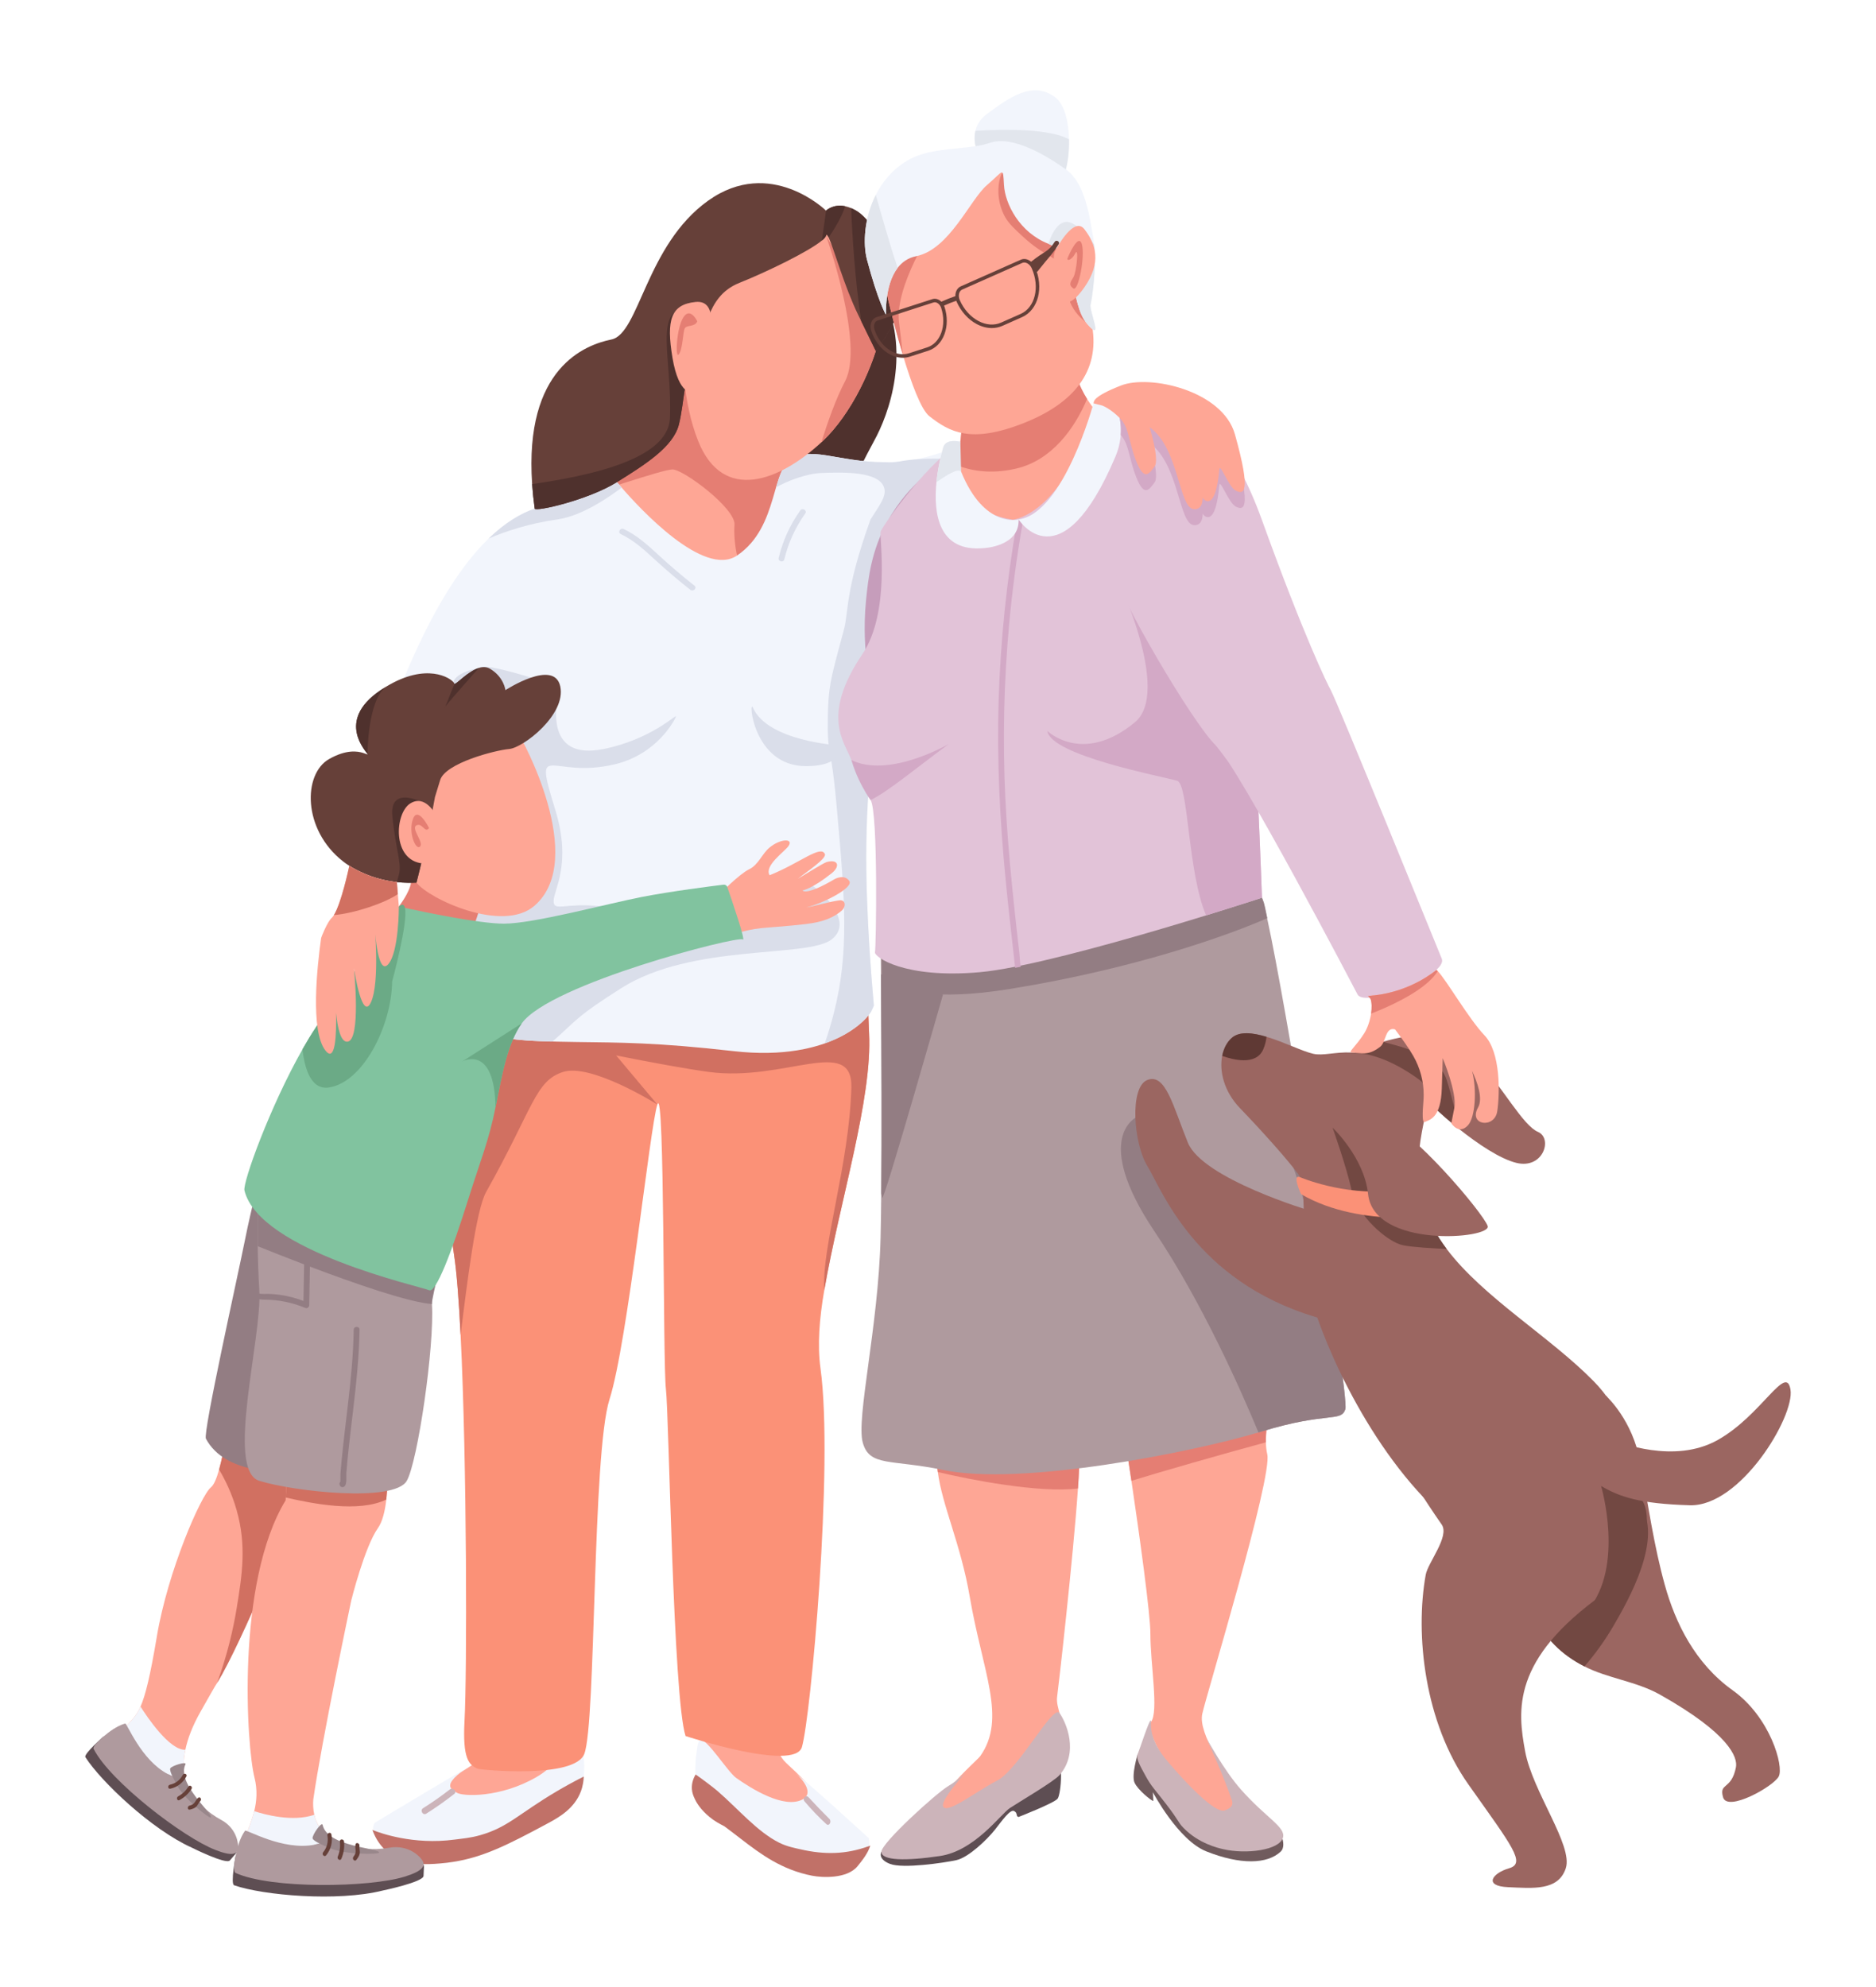 <svg width="609" height="645" viewBox="0 0 609 645" fill="none" xmlns="http://www.w3.org/2000/svg">
<path d="M161.666 554.262C161.59 563.603 158.708 568.236 156.037 570.742C151.914 574.613 149.034 574.874 141.111 581.254C137.627 584.06 133.801 585.269 134.082 586.265C135.597 591.632 185.424 586.558 187.949 572.955C188.744 568.672 185.607 559.466 185.607 559.466L161.666 554.262Z" fill="#FEA695"/>
<path d="M189.501 576.731C189.35 578.15 189.065 579.781 188.572 581.529C188.572 581.533 188.568 581.537 188.568 581.541C186.501 587.067 181.569 589.901 178.063 591.797C169.952 595.924 155.745 602.54 147.178 604.425C147.175 604.425 147.171 604.425 147.171 604.425C145.521 604.789 144.079 604.978 142.933 604.937C142.85 604.933 142.77 604.933 142.687 604.925C142.421 604.906 142.144 604.88 141.86 604.857C136.29 604.307 132.834 603.374 128.627 601.891C126.127 601.007 121.715 597.529 121.199 594.179C121.074 593.364 121.18 592.556 121.597 591.797C125.357 589.438 150.957 574.223 151.556 573.935C150.9 574.375 150.316 574.788 149.8 575.179C149.796 575.183 149.792 575.187 149.788 575.187C145.816 578.191 145.76 579.765 146.53 580.706C146.879 581.134 147.402 581.43 147.808 581.673C147.949 581.756 148.074 581.836 148.176 581.908C150.043 583.274 162.475 583.683 174.156 576.901C180.097 573.449 185.283 566.758 187.362 565.848C187.673 565.708 187.916 565.704 188.079 565.856C188.838 566.565 189.191 567.98 189.551 571.318C189.619 571.925 189.809 573.932 189.501 576.731Z" fill="#F2F5FC"/>
<path d="M189.501 576.73C189.463 577.887 189.285 579.613 188.572 581.529C188.572 581.532 188.568 581.536 188.568 581.54C186.501 587.067 181.569 589.9 178.063 591.797C164.444 599.148 156.757 602.914 147.178 604.424C147.175 604.424 147.171 604.424 147.171 604.424C145.805 604.64 144.398 604.811 142.933 604.936C138.654 605.308 130.804 605.873 125.239 600.764C122.784 598.514 121.544 595.874 120.895 594.05C120.895 594.05 120.998 594.095 121.199 594.179C123.133 594.956 134.082 599.03 147.614 597.194C150.103 596.857 152.599 596.698 155.885 595.768C164.921 593.208 168.473 588.758 180.753 581.51C182.923 580.232 185.886 578.555 189.501 576.73Z" fill="#C17168"/>
<path d="M146.004 580.934C143.227 583.105 140.338 585.12 137.355 586.996C136.24 587.697 137.268 589.472 138.39 588.767C141.524 586.796 144.538 584.663 147.454 582.384C148.494 581.571 147.033 580.129 146.004 580.934Z" fill="#CCB4BA"/>
<path d="M250.002 568.669C250.885 568.765 252.532 568.779 252.532 568.779C252.986 569.248 253.631 570.592 254.453 571.521C256.099 573.386 260.1 576.375 266.374 583.91C267.852 585.684 272.45 588.445 271.837 589.797C268.527 597.085 229.274 584.228 227.34 571.999C226.753 568.286 228.926 564.27 228.926 564.27C228.926 564.27 231.751 564.965 235.401 565.994C240.653 567.474 246.909 568.33 250.002 568.669Z" fill="#FEA695"/>
<path d="M282.081 599.315C281.443 602.915 278.052 605.695 275.574 606.681C271.462 608.32 268.313 608.502 264.254 608.915C264.056 608.938 263.829 608.9 263.624 608.919C263.605 608.919 263.59 608.919 263.575 608.923C263.507 608.931 263.427 608.904 263.328 608.893C261.318 608.676 259.087 607.967 256.761 606.939C256.75 606.931 256.734 606.927 256.719 606.92C249.063 603.533 240.376 596.732 235.03 592.741C233.865 591.873 232.739 591.307 231.711 590.894C231.635 590.841 231.559 590.788 231.479 590.731C228.183 588.367 226.57 585.929 225.899 584.699C226.233 584.02 226.646 583.402 226.673 582.727C226.71 581.854 226.445 581.441 226.392 581.179C226.104 579.859 225.853 576.954 225.77 576.18C225.77 576.168 225.766 576.157 225.766 576.146C225.603 574.602 225.834 570.957 225.903 570.6C226.278 568.605 226.225 565.309 227.428 564.922C229.416 564.277 236.264 575.247 238.972 577.17C243.608 580.459 254.546 587.446 260.616 584.123C264.14 582.188 260.84 577.875 258.381 575.744C266.462 582.405 274.209 589.68 282.043 596.732C282.229 597.627 282.225 598.492 282.081 599.315Z" fill="#F2F5FC"/>
<path d="M282.525 599.151C281.717 601.73 279.88 603.991 278.382 605.835C274.979 610.015 266.811 609.548 263.73 608.941C263.696 608.934 263.658 608.926 263.624 608.919C261.147 608.43 258.878 607.754 256.761 606.939C256.75 606.931 256.734 606.927 256.719 606.92C248.316 603.669 242.33 598.177 235.178 592.9C234.89 592.688 233.43 592.085 231.711 590.894C231.635 590.84 231.559 590.787 231.479 590.73C228.183 588.367 226.57 585.928 225.899 584.699C225.732 584.399 225.625 584.168 225.561 584.032C225.125 583.091 224.692 582.135 224.605 580.777C224.472 578.661 225.273 576.988 225.766 576.146C225.781 576.116 225.8 576.085 225.815 576.059C227.499 577.185 231.684 580.356 232.887 581.4C239.7 587.294 245.831 594.653 252.933 598.203C255.513 599.497 258.366 600.012 259.728 600.327C267.755 602.182 274.702 602.004 282.081 599.315C282.229 599.261 282.376 599.208 282.525 599.151Z" fill="#C17168"/>
<path d="M262.457 583.434C264.628 585.814 266.968 588.225 269.229 590.474C270.073 591.315 269.175 593.018 268.283 592.202C265.792 589.923 263.402 587.43 261.152 584.768C260.35 583.819 261.653 582.553 262.457 583.434Z" fill="#CCB4BA"/>
<path d="M266.357 444.249C270.684 475.791 263.15 557.806 260.315 567.191C257.895 575.204 222.554 563.579 222.554 563.579C218.509 551.308 217.185 459.389 216.175 450.967C215.161 442.541 215.814 351.351 213.398 358.567C210.978 365.787 203.744 435.874 197.867 454.269C192.223 471.925 193.546 559.108 189.691 569.356C186.601 577.572 156.006 574.548 155.167 574.218C152.201 573.043 150.115 570.96 150.802 558.524C151.614 543.789 151.61 475.083 149.524 433.373C148.964 422.177 148.256 412.923 147.372 407.184C147.358 407.102 147.345 407.019 147.334 406.94C147.334 406.934 147.334 406.93 147.334 406.93C144.537 389.25 148.874 354.2 152.129 332.516C152.383 330.829 152.631 329.224 152.861 327.716C153.799 321.743 154.569 317.269 154.937 315.173C155.085 314.321 155.167 313.867 155.167 313.867C155.167 313.867 157.958 314.187 162.563 314.713C181.738 316.895 232.421 322.547 244.444 322.87H244.495C250.197 323.008 257.38 320.661 264.154 319.276C268.43 318.396 272.547 317.901 276.022 318.654C278.17 319.118 280.077 320.059 281.631 321.681C281.847 327.571 281.978 332.609 282.122 335.423C283.226 356.619 272.626 389.827 267.581 418.847C265.982 428.019 265.316 436.675 266.357 444.249Z" fill="#FB9177"/>
<path d="M267.581 418.848C266.649 404.866 275.66 378.28 276.375 353.116C276.863 336.006 254.562 351.352 230.016 347.977C222.506 346.946 211.58 344.939 200.025 342.644C182.085 339.088 162.629 334.844 152.129 332.517C152.383 330.83 152.631 329.225 152.861 327.717C153.799 321.745 154.569 317.27 154.937 315.174L162.563 314.714C181.738 316.896 232.421 322.549 244.444 322.872H244.495C250.173 322.872 253.108 297.391 259.882 296.006L275.853 282.498C279.813 283.354 281.043 305.659 281.631 321.683C281.847 327.573 281.978 332.61 282.122 335.425C283.225 356.62 272.626 389.828 267.581 418.848Z" fill="#D17061"/>
<path d="M213.387 358.561C212.795 358.193 191.861 345.133 182.843 347.978C173.7 350.869 173.218 359.528 157.816 386.96C154.538 392.798 151.692 415.974 149.522 433.374C148.965 422.176 148.255 412.925 147.371 407.186C147.36 407.102 147.345 407.019 147.334 406.939C147.334 406.935 147.334 406.931 147.334 406.931C144.538 389.251 148.874 354.199 152.129 332.517C152.383 330.829 152.63 329.224 152.861 327.715C170.502 330.7 194.752 336.443 196.322 338.267C196.926 338.969 198.303 340.596 200.025 342.645C205.059 348.619 213.057 358.159 213.387 358.561Z" fill="#D17061"/>
<path d="M232.69 79.164C232.69 79.164 202.097 140.924 198.127 148.143C194.156 155.362 236.753 197.23 236.753 197.23L263.022 184.597C263.022 184.597 279.082 151.57 283.729 143.179C288.375 134.788 296.33 114.001 285.855 93.715C275.379 73.429 232.69 79.164 232.69 79.164Z" fill="#4F312D"/>
<path d="M263.021 136.234C263.021 136.234 256.727 165.472 248.544 178.042C247.58 179.525 246.529 180.986 245.41 182.393C245.403 182.397 245.399 182.4 245.399 182.408C245.019 182.878 244.636 183.341 244.245 183.8C244.234 183.815 244.226 183.827 244.215 183.842C243.995 184.092 243.779 184.343 243.558 184.589C243.558 184.589 243.558 184.589 243.555 184.593C235.231 193.951 223.6 200.209 211.964 194.588C197.764 187.726 173.579 165.107 173.579 165.107C173.579 165.107 180.806 164.167 189.687 160.612H189.691C202.901 155.325 219.764 144.249 221.942 121.869C221.942 121.869 230.735 144.833 241.567 143.179C252.394 141.525 263.021 136.234 263.021 136.234Z" fill="#FEA695"/>
<path d="M263.021 136.234C263.021 136.234 256.727 165.472 248.544 178.042C247.58 179.525 246.529 180.986 245.41 182.393C245.403 182.397 245.399 182.4 245.399 182.408C244.963 182.897 244.576 183.364 244.245 183.8C244.234 183.815 244.227 183.827 244.215 183.842C243.991 184.142 243.771 184.388 243.559 184.589C243.559 184.589 243.559 184.589 243.555 184.593C239.689 188.208 237.982 175.417 238.437 170.403C238.919 165.107 221.832 152.355 218.3 152.4C214.772 152.442 191.607 160.696 189.691 160.612C202.901 155.325 219.764 144.249 221.942 121.869C221.942 121.869 230.736 144.833 241.567 143.179C252.395 141.525 263.021 136.234 263.021 136.234Z" fill="#E57E73"/>
<path d="M311.525 144.494C311.525 144.494 311.449 146.03 310.796 149.216C309.672 154.71 306.823 165.102 299.657 180.971C299.544 181.222 299.43 181.476 299.313 181.731C299.269 181.834 299.22 181.933 299.176 182.036C298.894 182.655 298.612 183.277 298.334 183.902C298.052 184.528 297.774 185.157 297.492 185.792C297.004 186.895 296.519 188.012 296.038 189.15C295.88 189.528 295.718 189.906 295.56 190.287C295.368 190.741 295.182 191.194 294.993 191.655C294.983 191.679 294.973 191.703 294.966 191.723C294.766 192.208 294.571 192.693 294.375 193.184C294.275 193.428 294.179 193.675 294.083 193.923C293.57 195.218 293.065 196.541 292.567 197.895C292.44 198.239 292.316 198.586 292.189 198.936C292.141 199.067 292.096 199.197 292.048 199.332C291.9 199.74 291.756 200.153 291.611 200.569C291.02 202.266 290.443 204.015 289.883 205.826C282.569 229.434 278.056 263.368 283.683 326.445C283.59 326.961 283.291 327.648 282.772 328.448C280.892 331.366 276.104 335.782 267.735 338.73C265.948 339.362 263.996 339.926 261.872 340.393C261.628 340.445 261.377 340.5 261.126 340.551C260.374 340.706 259.6 340.847 258.806 340.977C253.07 341.912 246.234 342.156 238.199 341.242C212.982 338.379 201.187 338.469 186.921 338.27C183.216 338.215 179.342 338.143 175.025 337.995C154.088 337.273 144.341 330.778 144.341 330.778C144.341 330.778 159.501 238.739 159.501 235.489C159.501 234.715 157.669 233.984 154.875 233.32C145.984 231.2 127.37 229.764 127.37 229.764C138.381 200.5 149.108 184.043 158.625 174.83C164.062 169.566 169.107 166.669 173.579 165.106C173.579 165.106 174.269 164.865 200.29 156.508C200.29 156.508 200.833 157.175 201.806 158.295C207.58 164.965 228.459 187.665 239.278 180.339C246.241 175.624 248.925 168.349 250.843 161.941C251.231 160.649 251.582 159.398 251.933 158.205C253.008 154.566 254.057 151.515 255.885 149.841C262.175 144.096 272.062 150.161 287.418 150.048C288.852 150.041 290.333 149.975 291.859 149.841C293.643 149.687 295.354 149.453 296.98 149.158C296.99 149.154 297.004 149.154 297.014 149.151C303.211 148.03 308.177 146.058 311.525 144.494Z" fill="#F2F5FC"/>
<path d="M317.208 149.84C315.69 149.652 310.976 158.883 310.424 159.826C286.709 200.359 279.859 244.621 281.432 291.022C281.833 302.848 282.631 314.659 283.682 326.444C283.387 327.118 283.081 327.785 282.772 328.448C280.892 331.365 276.104 335.781 267.735 338.729C268.749 335.788 269.767 332.51 270.677 328.929C275.709 309.136 274.348 292.418 271.647 262.257C270.29 247.124 269.439 245.412 269.015 242.018C269.015 242.018 268.721 239.446 268.715 236.721C268.684 222.861 269.505 221.016 273.946 204.459C275.537 198.526 274.273 191.692 282.593 168.634C285.316 164.243 288.159 160.948 286.875 157.923C284.809 153.057 273.825 153.26 266.639 153.548C261.885 153.741 255.816 156.033 251.932 158.204C253.008 154.565 254.056 151.514 255.885 149.84C262.174 144.095 272.062 150.16 287.418 150.047C289.02 150.156 290.515 150.112 291.859 149.84C293.467 149.517 295.199 149.294 296.979 149.157C296.99 149.157 297.004 149.153 297.014 149.153C301.021 148.837 304.252 148.751 310.796 149.215C312.401 149.329 314.597 149.518 317.208 149.84ZM201.805 158.293C198.307 160.941 189.13 167.503 180.92 168.633C171.948 169.874 164.326 172.4 158.624 174.831C164.061 169.566 169.106 166.669 173.579 165.106C173.579 165.106 174.27 164.863 200.291 156.507C200.291 156.507 200.834 157.174 201.805 158.293Z" fill="#DADEEA"/>
<path d="M269.964 304.976C262.027 311.11 224.668 306.151 201.616 320.829C187.061 330.097 187.991 330.473 179.342 338.142C175.635 338.089 179.342 338.142 175.024 337.994C154.086 337.274 144.34 330.776 144.34 330.776C144.34 330.776 159.5 238.738 159.5 235.488C159.5 234.714 134.27 221.188 155.429 216.852C156.928 214.447 180.559 222.693 181.883 222.857C181.883 222.857 174.027 247.565 195.961 243.154C211.515 240.027 219.833 231.516 219.449 232.601C219.062 233.682 213.387 244.845 199.571 248.121C178.515 253.114 172.995 239.236 180.264 262.919C185.685 280.583 179.717 288.907 179.717 292.514C179.717 296.125 183.602 292.943 194.794 294.199C205.985 295.454 232.42 299.657 241.446 297.169C250.471 294.68 260.771 285.979 263.021 287.083C265.271 288.187 277.901 298.846 269.964 304.976ZM244.441 229.762C242.904 226.281 244.268 248.71 261.591 248.71C274.6 248.71 272.243 241.968 272.243 241.968C272.243 241.968 249.241 240.639 244.441 229.762ZM225.446 190.131C221.441 186.974 217.552 183.672 213.804 180.212C210.273 176.953 206.845 173.821 202.463 171.735C201.366 171.213 200.403 172.848 201.505 173.373C205.964 175.496 209.388 178.737 212.986 182.035C216.572 185.321 220.286 188.461 224.105 191.472C225.054 192.22 226.405 190.887 225.446 190.131ZM259.779 165.725C256.471 170.363 254.113 175.552 252.783 181.091C252.498 182.277 254.326 182.783 254.612 181.595C255.907 176.202 258.197 171.197 261.417 166.682C262.128 165.687 260.483 164.739 259.779 165.725Z" fill="#DADEEA"/>
<path d="M286.144 106.93C283.776 118.901 276.314 134.461 267.076 143.177C266.932 143.314 266.784 143.451 266.64 143.587C253.199 156.063 234.742 163.444 226.646 143.177C221.635 130.633 221.138 114.903 221.502 104.593C221.764 97.269 224.218 90.179 228.581 84.289C259.898 42.029 281.713 84.839 285.856 93.715C287.244 96.688 287.233 101.43 286.144 106.93Z" fill="#FEA695"/>
<path d="M286.144 106.931C283.776 118.903 276.314 134.462 267.076 143.179C266.932 143.315 266.784 143.452 266.64 143.588C268.651 137.102 271.356 129.428 274.353 123.72C280.586 111.839 268.465 77.379 268.165 76.518L286.144 106.931Z" fill="#E57E73"/>
<path d="M292.866 95.29C292.866 102.869 284.307 113.941 284.307 113.941C284.307 113.941 284.307 113.941 279.58 104.257C279.284 103.646 278.966 102.994 278.628 102.303C274.117 93.059 270.623 80.5 269.011 77.094C268.597 76.214 268.305 75.945 268.157 76.502C268.047 76.912 267.577 77.447 266.818 78.08C262.554 81.627 249.196 88.159 240 91.838C234.309 94.114 231.71 98.385 229.999 102.762C228.455 106.711 227.636 110.754 225.921 113.493C222.313 119.27 222.192 130.669 220.386 137.822C218.584 144.98 209.676 150.67 200.29 156.508C190.904 162.345 173.733 166.237 173.578 165.107C173.195 162.319 172.921 159.671 172.747 157.16C170.133 119.342 190.024 111.934 198.488 110.208C207.513 108.368 209.676 79.567 229.893 65.138C250.11 50.709 268.157 68.377 268.157 68.377C268.157 68.377 270.399 66.135 274.352 66.951C274.967 67.079 275.623 67.281 276.321 67.573C276.829 67.789 277.357 68.054 277.907 68.377C284.042 71.984 292.866 87.711 292.866 95.29Z" fill="#664039"/>
<path d="M292.866 95.291C292.866 102.87 284.308 113.942 284.308 113.942C284.308 113.942 284.308 113.942 279.581 104.258C277.612 91.649 276.557 75.244 276.322 67.574C276.83 67.79 277.357 68.056 277.908 68.378C284.042 71.985 292.866 87.712 292.866 95.291ZM274.353 66.952C273.454 70.115 270.957 74.204 269.011 77.095C268.597 76.215 268.305 75.946 268.157 76.503C268.048 76.913 267.577 77.448 266.818 78.081L268.157 68.378C268.157 68.378 270.399 66.136 274.353 66.952ZM230 102.763C228.456 106.712 227.636 110.755 225.921 113.494C222.313 119.271 222.192 130.67 220.386 137.823C218.584 144.981 209.676 150.671 200.29 156.508C190.905 162.346 173.734 166.238 173.578 165.108C173.195 162.32 172.922 159.672 172.748 157.161C189.44 154.707 216.896 149.624 217.476 135.752C218.299 116.145 211.607 99.125 224.18 100.115C226.293 100.283 228.266 101.223 230 102.763Z" fill="#4F312D"/>
<path d="M230.014 110.207C230.014 110.207 233.729 97.205 225.775 98.03C217.82 98.855 216.236 103.798 218.3 116.144C220.363 128.49 224.905 127.89 225.775 126.928C226.645 125.965 230.014 110.207 230.014 110.207Z" fill="#FEA695"/>
<path d="M226.356 104.309C226.356 104.309 224.078 99.497 221.832 103.026C219.585 106.555 219.104 116.717 220.388 115.004C221.671 113.292 221.671 107.697 222.313 106.565C222.955 105.432 225.585 106.234 226.356 104.309Z" fill="#E57E73"/>
<path d="M390.294 556.361C388.85 562.979 398.171 574.852 402.207 586.679C403.074 589.217 401 588.625 399.76 590.049C393.824 596.867 370.22 563.502 373.637 559.021C376.216 555.64 373.449 540.48 373.449 530.374C373.449 523.968 369.967 498.789 367.292 480.729C365.748 470.31 364.477 462.261 364.303 461.555L413.398 453.373C413.398 453.373 410.791 461.274 410.943 468.227C410.974 469.589 411.11 470.916 411.391 472.142C413.114 479.603 391.662 550.089 390.294 556.361Z" fill="#FEA695"/>
<path d="M410.943 468.227C398.215 471.649 375.43 478.18 367.292 480.729C365.748 470.31 364.477 462.261 364.303 461.555L413.398 453.373C413.398 453.373 410.792 461.274 410.943 468.227Z" fill="#E57E73"/>
<path d="M343.166 550.876C342.684 554.244 345.571 559.058 345.09 563.39C344.612 567.718 315.73 587.931 308.51 587.931C298.037 587.931 317.078 571.695 318.192 570.126C326.909 557.854 318.947 542.736 314.766 518.152C311.944 501.559 305.794 488.554 304.443 477.876C302.77 464.684 303.536 456.388 303.931 455.588L335.013 452.155L343.166 451.256C343.166 451.256 345.158 453.532 347.051 457.621C348.644 461.05 350.166 465.761 350.386 471.47C350.477 473.825 350.294 477.986 349.934 483.209C348.39 505.76 343.557 548.141 343.166 550.876Z" fill="#FEA695"/>
<path d="M349.934 483.209C337.422 484.779 314.668 480.334 304.443 477.876C302.77 464.683 303.536 456.388 303.931 455.587L335.013 452.154L347.051 457.62C348.644 461.049 350.166 465.76 350.386 471.469C350.477 473.825 350.295 477.986 349.934 483.209Z" fill="#E57E73"/>
<path d="M286.129 601.166C286.129 601.166 284.765 603.492 288.936 605.096C293.108 606.701 306.424 604.748 310.436 603.88C314.447 603.011 320.543 597.076 322.95 594.028C325.356 590.98 327.924 587.289 329.207 587.932C330.491 588.574 329.688 589.697 330.651 589.857C330.651 589.857 342.179 585.365 343.326 583.922C344.473 582.478 345.491 569.617 342.203 572.532C338.915 575.448 316.532 597.666 307.227 598.654C297.922 599.642 286.129 601.166 286.129 601.166Z" fill="#5E4E53"/>
<path d="M314.262 574.555C314.262 574.555 304.419 585.043 306.344 586.728C308.27 588.412 316.693 581.674 323.672 578.065C330.651 574.456 341.836 553.169 343.945 556.112C346.054 559.056 350.409 568.841 343.945 576.262C342.091 578.39 331.038 584.844 327.823 586.968C324.811 588.959 316.45 600.847 305.141 602.529C294.098 604.17 286.129 604.053 286.129 601.165C286.129 598.278 303.938 582.129 307.788 579.856C311.639 577.584 314.262 574.555 314.262 574.555Z" fill="#CCB4BA"/>
<path d="M369.357 569.355C369.357 569.355 367.191 576.334 368.314 578.74C369.437 581.146 373.765 584.6 374.411 584.675L374.251 581.831C374.251 581.831 382.473 597.388 391.569 601.014C402.565 605.398 411.423 605.251 415.805 601.041C417.853 599.073 415.925 592.816 410.029 588.966C407.826 587.528 402.772 594.607 397.354 591.974C385.083 586.01 369.357 569.355 369.357 569.355Z" fill="#705B5D"/>
<path d="M379.064 571.841C379.064 571.841 394.017 589.824 397.836 587.642C398.467 587.281 400.634 586.716 399.921 584.514C397.604 577.355 391.618 564.182 391.618 564.182C391.618 564.182 397.274 574.649 402.809 580.905C411.088 590.262 417.41 593.112 416.494 596.528C415.385 600.669 404.527 602.045 397.036 600.301C395.375 599.913 389.134 598.482 384.198 593.417C382.274 591.443 383.043 591.48 378.342 585.397C374.906 580.95 373.703 579.834 372.005 576.734C369.993 573.063 368.71 570.865 369.357 569.355C370.003 567.85 373.024 558.381 373.56 558.529C373.672 558.56 373.643 558.89 373.638 559.02C373.575 560.524 373.309 565.193 379.064 571.841Z" fill="#CCB4BA"/>
<path d="M372.126 143.813C372.126 143.813 348.661 198.674 329.89 194.345C311.118 190.014 290.18 161.136 303.534 156.444C306.402 155.435 308.372 153.33 309.696 150.644C314.366 141.177 311.02 124.494 310.769 123.307C321.601 116.324 336.616 111.76 346.48 110.209C346.784 111.176 347.03 112.269 347.216 113.494C348.221 120.181 350.323 125.423 352.895 129.527C360.467 141.602 372.126 143.813 372.126 143.813Z" fill="#FEA695"/>
<path d="M352.895 129.528C348.794 139.22 341.393 149.431 329.89 152.116C321.555 154.062 314.821 152.86 309.696 150.644C314.366 141.177 311.02 124.494 310.77 123.307C321.601 116.324 336.616 111.76 346.48 110.209C346.784 111.176 347.03 112.269 347.216 113.494C348.221 120.182 350.323 125.424 352.895 129.528Z" fill="#E57E73"/>
<path d="M332.416 137.314C315.086 144.172 308.227 140.205 301.732 135.148C299.005 133.028 295.829 124.414 293.064 115.136C289.247 102.315 286.208 88.227 286.208 88.227C285.305 84.475 286.186 80.656 288.223 77.003C295.484 63.989 317.462 53.129 325.918 55.382C325.918 55.382 325.925 55.385 325.941 55.389C326.642 55.579 327.352 55.871 328.065 56.258C328.069 56.258 328.073 56.262 328.077 56.262C338.335 61.841 349.333 86.797 353.715 102.303C354.068 103.555 354.345 104.776 354.55 105.971C357.053 120.62 348.437 130.972 332.416 137.314Z" fill="#FEA695"/>
<path d="M291.857 104.829C292.305 108.102 292.71 111.687 293.063 115.135C289.247 102.314 286.208 88.226 286.208 88.226C285.305 84.475 286.185 80.655 288.222 77.002L299.312 65.137L304.259 72.708C302.813 73.429 290.286 93.316 291.857 104.829ZM354.549 105.97C352.822 104.959 350.282 103.155 348.419 100.138C345.156 94.852 347.75 91.962 345.05 87.144C342.563 82.704 339.628 83.852 331.71 76.501C328.582 73.597 327.035 72.075 325.858 69.654C322.71 63.176 324.481 56.458 325.917 55.381C325.917 55.381 325.925 55.385 325.94 55.389C326.084 55.442 326.858 55.722 328.065 56.257C328.069 56.257 328.073 56.261 328.076 56.261C338.334 61.841 349.333 86.796 353.715 102.302C354.067 103.554 354.344 104.776 354.549 105.97Z" fill="#E57E73"/>
<path d="M342.523 59.353C337.831 57.548 323.744 48.163 317.97 51.05C317.97 51.05 315.614 46.851 316.654 42.47C317.101 40.562 318.198 38.62 320.417 36.973C327.724 31.56 335.304 26.148 342.523 31.56C345.6 33.867 346.905 39.579 347.026 45.235C347.197 52.863 345.217 60.389 342.523 59.353Z" fill="#F2F5FC"/>
<path d="M342.523 59.353C337.831 57.547 323.744 48.163 317.97 51.05C317.97 51.05 315.614 46.851 316.654 42.469C326.586 41.866 340.827 41.794 347.026 45.235C347.197 52.863 345.217 60.389 342.523 59.353Z" fill="#E2E6ED"/>
<path d="M352.895 105.11C347.303 98.612 349.743 82.814 340.357 79.15C330.971 75.485 326.278 66.211 325.918 60.074C325.558 53.94 325.918 55.382 320.417 60.074C314.912 64.766 308.227 81.008 297.4 83.174C294.737 83.705 292.794 85.135 291.379 86.982C287.035 92.653 287.654 102.303 287.654 102.303C287.654 102.303 285.059 97.971 281.443 84.259C280.07 79.043 280.57 70.657 284.307 63.267C286.504 58.932 289.812 54.938 294.513 52.135C300.871 48.338 309.642 48.55 316.68 47.454C318.376 47.192 319.973 46.85 321.411 46.357C328.763 43.85 339.841 50.594 346.006 54.991C346.047 55.025 346.093 55.055 346.134 55.085C352.269 59.478 353.715 70.182 354.978 77.761C355.065 78.284 355.137 78.827 355.198 79.381C356.013 86.865 354.511 96.856 354.033 98.855C353.521 100.998 358.487 111.608 352.895 105.11Z" fill="#F2F5FC"/>
<path d="M287.654 102.303C287.654 102.303 285.059 97.972 281.444 84.259C280.07 79.043 280.571 70.657 284.308 63.268C285.583 67.819 288.83 79.252 290.981 85.7C291.122 86.118 291.254 86.546 291.38 86.982C287.036 92.653 287.654 102.303 287.654 102.303ZM352.896 105.11C347.303 98.613 349.743 82.814 340.357 79.15C340.357 79.15 342.899 69.902 348.066 72.508C350.392 73.68 353.063 76.271 355.198 79.381C356.014 86.865 354.512 96.856 354.034 98.855C353.521 100.999 358.487 111.608 352.896 105.11Z" fill="#E2E6ED"/>
<path d="M335.973 86.655C335.55 85.702 334.856 84.931 334.019 84.485C333.136 84.014 332.199 83.954 331.381 84.316L311.892 92.964C310.739 93.475 310.102 94.733 310.136 96.136C308.588 96.663 307.072 97.268 305.585 97.948C304.77 97.145 303.684 96.785 302.683 97.108L284.512 102.981C282.955 103.485 282.19 105.449 282.808 107.36C283.776 110.355 285.604 112.881 287.953 114.472C289.587 115.578 291.339 116.145 293.055 116.145C293.853 116.145 294.644 116.022 295.41 115.774L301.337 113.858C303.752 113.078 305.629 111.153 306.62 108.439C307.594 105.774 307.597 102.656 306.628 99.661C306.578 99.505 306.518 99.357 306.453 99.213C307.753 98.623 309.077 98.101 310.427 97.638C310.463 97.738 310.501 97.838 310.545 97.937C311.965 101.137 314.279 103.716 317.061 105.201C318.682 106.065 320.35 106.501 321.963 106.501C323.166 106.501 324.337 106.259 325.436 105.772L331.792 102.951C337.051 100.619 338.926 93.308 335.973 86.655ZM305.552 108.048C304.683 110.426 303.062 112.105 300.987 112.776L295.061 114.692C292.986 115.362 290.688 114.95 288.592 113.53C286.451 112.081 284.782 109.765 283.891 107.01C283.466 105.696 283.902 104.374 284.863 104.064L303.033 98.191C303.171 98.147 303.312 98.125 303.454 98.125C304.303 98.125 305.182 98.886 305.546 100.011C306.437 102.766 306.439 105.621 305.552 108.048ZM331.331 101.911L324.974 104.732C322.731 105.728 320.111 105.538 317.598 104.197C315.038 102.831 312.903 100.444 311.586 97.476C310.946 96.033 311.289 94.475 312.353 94.004L331.842 85.356C332.051 85.264 332.273 85.22 332.498 85.22C333.422 85.22 334.419 85.957 334.933 87.117C337.631 93.196 336.015 99.833 331.331 101.911Z" fill="#664039"/>
<path d="M342.374 78.521C340.235 81.907 339.25 81.343 334.783 84.921C334.018 85.534 336.206 88.874 336.81 88.108C340.676 83.205 341.546 82.673 343.684 79.287C344.207 78.459 342.894 77.696 342.374 78.521Z" fill="#664039"/>
<path d="M342.082 84.029C342.026 82.928 342.287 81.835 342.831 80.875C344.666 77.642 349.156 70.698 352.036 74.428C355.729 79.209 357.689 85.16 352.036 93.249C344.331 104.274 342.614 94.395 342.082 84.029Z" fill="#FEA695"/>
<path d="M346.623 83.632C346.623 83.632 350.053 75.375 351.192 79.253C352.332 83.131 350.064 94.766 348.445 93.64C346.826 92.514 347.436 91.638 348.445 90.012C349.454 88.386 350.297 79.879 349.062 82.256C347.827 84.633 346.054 84.893 346.623 83.632Z" fill="#E57E73"/>
<path d="M299.311 155.203C296.261 157.944 291.808 162.546 288.103 169.275C282.817 178.876 281.849 187.731 281.141 194.869C280.211 204.233 280.953 211.618 281.468 215.795C284.535 240.686 290.854 243.475 293.35 261.573C296.507 284.47 291.372 316.093 293.35 325.225C293.36 325.274 294.872 332.238 294.872 332.238L309.695 276.997L299.311 155.203Z" fill="#C69DBB"/>
<path d="M436.741 457.468C435.299 461.799 430.967 458.188 409.669 464.686C409.301 464.8 408.921 464.914 408.531 465.027C386.424 471.574 331.506 482.484 306.216 477.211C289.239 473.672 282.236 476.236 280.07 468.293C277.907 460.354 285.127 430.756 285.855 401.883C285.958 397.774 286.033 392.836 286.083 387.389C286.265 368.127 286.155 342.497 286.033 324.597C286.01 321.581 285.992 318.789 285.973 316.282C285.908 308.301 285.855 303.226 285.855 303.226C407.153 300.582 404.976 277.72 409.668 291.437C410.086 292.658 410.655 294.938 411.345 298.086C411.755 299.979 412.214 302.186 412.711 304.663C416.224 322.267 421.585 353.546 426.361 383.246C432.359 420.571 437.432 455.4 436.741 457.468Z" fill="#AF9A9E"/>
<path d="M411.391 298.065C399.881 303.171 369.487 314.31 327.983 321.032C301.837 325.269 294.337 320.947 286.358 320.31C286.271 307.705 285.855 303.224 285.855 303.224C407.154 300.58 404.976 277.719 409.669 291.435C410.336 293.388 410.071 291.469 411.391 298.065Z" fill="#937D83"/>
<path d="M306.118 322.874C306.118 322.874 286.625 391.299 286.36 388.89C286.341 388.723 286.246 388.208 286.083 387.388C286.265 368.126 286.155 342.496 286.033 324.596C286.01 321.58 285.992 318.789 285.973 316.281L306.118 322.874ZM436.741 457.467C435.299 461.799 430.967 458.188 409.669 464.685C409.301 464.799 408.921 464.913 408.53 465.027C403.071 451.861 390.336 422.93 374.83 399.837C354.075 368.919 369.189 362.528 369.189 362.528C369.189 362.528 416.493 404.623 423.374 402.317C430.18 400.033 409.851 353.345 409.672 352.628L426.361 383.246C432.359 420.571 437.432 455.399 436.741 457.467Z" fill="#937D83"/>
<path d="M409.669 291.436C409.669 291.436 402.286 293.856 391.523 297.171C374.637 302.372 349.431 309.772 331.346 313.482C330.74 313.607 330.14 313.729 329.548 313.842C325.125 314.711 321.187 315.333 317.977 315.617C293.428 317.783 283.681 310.565 284.042 309.124C284.402 307.686 285.108 263.666 282.627 259.725C282.615 259.706 282.604 259.691 282.593 259.676C282.198 259.111 281.656 258.303 281.041 257.278C279.622 254.926 282.031 254.868 280.745 250.627C280.699 250.479 276.432 246.9 276.375 246.749C274.341 241.032 266.223 232.661 279.96 212.344C289.103 198.818 285.499 174.492 285.856 172.691C286.208 170.885 303.307 147.383 311.524 144.496C311.524 144.496 305.701 165.108 328.805 168.719C328.805 168.719 345.111 167.304 355.578 132.184C355.578 132.184 392.339 129.737 398.838 147.785C403.25 160.033 406.661 221.831 408.398 260.275C409.221 278.471 409.669 291.436 409.669 291.436Z" fill="#E2C3D8"/>
<path d="M307.992 241.529C296.595 249.961 288.207 257.028 282.627 259.725C282.615 259.706 282.604 259.691 282.593 259.675C282.198 259.11 281.656 258.302 281.041 257.278C279.622 254.926 277.813 251.44 276.526 247.2C276.481 247.051 276.432 246.9 276.375 246.748C288.583 252.707 307.525 241.798 307.992 241.529ZM409.669 291.435C409.669 291.435 402.286 293.855 391.523 297.17C385.48 282.954 385.891 254.53 382.112 253.453C377.055 252.008 341.081 245.234 339.996 237.295C339.996 237.295 351.5 248.484 368.424 234.474C380.358 224.594 362.618 187.483 362.383 186.77C362.679 187.301 381.557 221.493 387.285 231.518C390.681 237.459 400.184 248.508 408.398 260.274C409.221 278.47 409.669 291.435 409.669 291.435ZM327.617 202.395C325.883 221.178 325.458 240.08 326.35 258.92C326.809 268.547 327.606 278.159 328.558 287.752C329.028 292.49 329.541 297.22 330.068 301.95C330.345 304.438 330.629 306.926 330.914 309.415C331.073 310.811 331.1 312.37 331.346 313.841C330.739 313.966 330.14 314.088 329.548 314.201C329.381 313.113 329.313 311.994 329.188 310.909C328.857 308.049 328.531 305.185 328.213 302.321C327.602 296.848 327.01 291.366 326.479 285.881C324.578 266.339 323.584 246.751 324.195 227.118C324.798 207.81 326.794 188.56 330.106 169.534C330.314 168.331 332.143 168.843 331.934 170.038C330.068 180.762 328.619 191.553 327.617 202.395Z" fill="#D3A9C6"/>
<path d="M319.381 177.94C304.509 179.328 302.992 166.507 304.001 156.508C304.627 150.322 306.217 145.216 306.217 145.216C307.013 142.215 311.755 143.418 311.755 143.418C311.755 143.418 309.881 147.871 311.998 153.094C319.54 171.685 330.66 168.624 330.66 168.624C331.035 177.435 319.381 177.94 319.381 177.94ZM354.977 130.939C354.977 130.939 345.313 166.687 330.662 168.625C330.662 168.625 344.334 190.199 362.137 148.148C363.801 144.217 364.313 139.869 363.477 135.682C363.077 133.681 362.438 131.978 361.415 131.651C358.688 130.779 354.977 130.939 354.977 130.939Z" fill="#F2F5FC"/>
<path d="M311.998 153.094C310.917 151.941 307.507 154.137 304.001 156.508C304.627 150.322 306.217 145.216 306.217 145.216C307.013 142.215 311.755 143.418 311.755 143.418L311.998 153.094Z" fill="#E2E6ED"/>
<path d="M391.257 138.852C391.481 138.874 400.403 143.181 409.669 168.849C423.308 206.629 430.952 222.195 432.01 224.046C433.935 227.414 467.465 309.878 468.028 311.207C470.247 316.441 443.35 327.378 440.713 322.872C440.713 322.872 401.918 248.571 394.698 241.971C387.479 235.37 361.907 191.589 362.383 186.771C362.859 181.952 359.007 135.695 391.257 138.852Z" fill="#E2C3D8"/>
<path d="M401.19 164.47C398.784 163.268 396.072 155.23 395.829 157.574C395.59 159.918 394.865 168.119 391.978 167.876C391.303 167.819 390.798 167.383 390.426 166.742C390.4 168.809 389.759 170.562 387.646 170.478C382.592 170.285 382.835 150.67 373.211 143.877C373.286 144.135 376.439 154.429 374.83 156.568C373.207 158.734 371.552 161.674 368.905 155.021C366.355 148.618 366.617 144.343 363.817 141.218C363.95 139.374 363.844 137.512 363.476 135.684C363.077 133.681 362.436 131.978 361.416 131.651C361.279 131.609 361.142 131.568 361.006 131.53C361.806 131.173 362.755 130.779 363.87 130.339C373.207 126.656 396.887 131.951 400.882 146.153C406.41 165.786 403.599 165.672 401.19 164.47Z" fill="#D3A9C6"/>
<path d="M354.977 130.938C355.188 130.315 354.535 128.846 363.871 125.163C373.207 121.48 396.886 126.773 400.883 140.977C406.409 160.611 403.598 160.495 401.191 159.292C398.784 158.089 396.07 150.054 395.83 152.398C395.589 154.741 394.867 162.941 391.979 162.701C389.091 162.46 389.332 155.203 389.332 155.203C389.332 155.203 392.701 165.497 387.647 165.302C382.593 165.107 382.834 145.491 373.207 138.696C373.207 138.696 376.457 149.226 374.832 151.391C373.207 153.557 371.551 156.497 368.904 149.843C366.256 143.19 366.644 138.837 363.477 135.682C360.31 132.526 357.805 131.65 357.805 131.65L354.977 130.938Z" fill="#FEA695"/>
<path d="M101.373 474.657C101.37 474.736 101.349 474.846 101.318 474.987C101.301 475.073 101.277 475.176 101.249 475.286C101.215 475.413 101.177 475.554 101.133 475.709C101.098 475.833 101.057 475.967 101.012 476.111C100.978 476.218 100.944 476.331 100.906 476.451C100.861 476.596 100.813 476.747 100.758 476.908C100.569 477.485 100.339 478.159 100.071 478.918C95.269 492.464 78.484 533.254 70.482 546.343C70.256 546.714 70.032 547.068 69.819 547.394C69.389 548.054 68.224 550.215 65.262 555.387C62.468 560.263 60.914 564.459 60.175 568.029C59.426 571.644 59.515 574.617 59.996 576.998C61.086 582.403 64.203 584.785 64.203 584.785C64.203 584.785 64.21 584.785 64.203 584.816C63.588 587.482 57.794 583.799 52.02 578.527C45.613 572.675 39.234 564.868 39.99 561.6C42.383 558.545 44.005 557.662 45.616 554.019C47.177 550.483 48.723 544.349 50.944 531.113C54.46 510.161 65.2 485.444 68.516 482.798C69.468 482.038 70.345 479.853 71.121 477.087C73.063 470.166 74.397 459.637 74.73 458.812C74.73 458.813 101.59 471.118 101.373 474.657Z" fill="#FEA695"/>
<path d="M101.373 474.657C101.37 474.736 101.349 474.846 101.318 474.987C101.301 475.077 101.277 475.176 101.249 475.286C101.215 475.413 101.177 475.554 101.133 475.709C101.095 475.833 101.053 475.967 101.012 476.111C100.978 476.218 100.944 476.331 100.906 476.451C100.858 476.596 100.809 476.747 100.758 476.908C100.569 477.485 100.339 478.159 100.071 478.918C95.269 492.464 78.484 533.254 70.482 546.343C73.94 536.821 75.785 528.467 76.834 522.072C78.621 511.158 80.061 501.742 76.834 490.31C75.212 484.574 72.919 480.1 71.122 477.087C73.064 470.166 74.397 459.637 74.731 458.812C74.73 458.813 101.59 471.118 101.373 474.657Z" fill="#D17061"/>
<path d="M66.846 467.05C65.821 465.126 77.154 414.393 79.46 402.843C81.767 391.293 84.173 382.844 84.173 382.844C84.173 382.844 103.908 421.612 105.352 427.868C106.796 434.124 101.501 467.845 101.501 467.845C101.501 467.845 96.688 479.771 93.8 478.604C90.912 477.436 73.103 478.802 66.846 467.05Z" fill="#937D83"/>
<path d="M59.996 576.998C59.804 577.194 59.612 577.366 59.426 577.517C58.027 578.644 54.958 578.747 52.02 578.527C45.613 572.675 39.234 564.868 39.99 561.6C42.383 558.545 44.005 557.662 45.616 554.02C47.603 557.16 55.027 568.315 60.175 568.029C59.426 571.644 59.515 574.617 59.996 576.998Z" fill="#F2F5FC"/>
<path d="M33.737 563.637C33.737 563.637 27.064 569.404 27.729 570.448C32.739 578.316 49.221 593.94 62.175 599.767C62.175 599.767 73.456 605.431 74.629 603.951C75.141 603.306 75.947 602.478 76.397 601.916C77.368 600.704 76.428 598.554 75.948 598.459C75.285 598.327 31.337 571.598 33.737 563.637Z" fill="#5E4E53"/>
<path d="M69.904 600.551C59.562 596.532 35.804 578.373 30.4 567.766C29.952 566.887 32.961 564.301 33.737 563.637C35.236 562.336 37.904 560.29 40.633 559.512C41.226 559.342 45.742 571.361 54.459 575.915C55.796 576.617 57.242 577.141 58.782 577.414C58.997 577.457 59.207 577.487 59.426 577.516C59.426 577.516 62.442 585.745 71.874 590.85C74.949 592.511 77.054 595.577 77.279 599.166C77.478 602.299 75.212 602.617 69.904 600.551Z" fill="#AF9A9E"/>
<path d="M68.154 589.786C67.716 590.269 58.298 584.56 56.335 580.003C56.335 580.003 54.802 577.373 54.459 575.916C55.796 576.618 57.242 577.141 58.781 577.415C62.904 587.033 68.931 588.93 68.154 589.786Z" fill="#AF9A9E"/>
<path d="M57.164 578.956C57.164 578.956 54.839 574.958 55.274 574.086C55.709 573.215 60.735 571.693 60.206 572.769C57.164 578.956 69.353 588.898 68.453 590.021C68.044 590.531 59.13 583.511 57.164 578.956Z" fill="#99878B"/>
<path d="M60.507 576.689C60.907 575.93 59.731 575.454 59.332 576.211C58.463 577.86 56.957 579.007 55.172 579.385C54.353 579.558 54.461 580.854 55.284 580.68C57.548 580.201 59.405 578.78 60.507 576.689ZM62.17 580.771C62.627 580.054 61.642 579.261 61.181 579.987C60.33 581.322 59.225 582.408 57.841 583.164C57.1 583.569 57.529 584.778 58.277 584.37C59.866 583.502 61.187 582.315 62.17 580.771ZM65.024 584.7C65.645 584.118 64.917 583.079 64.291 583.665C63.864 584.065 63.593 584.499 63.291 584.991C62.853 585.703 62.31 585.97 61.527 586.17C60.718 586.376 60.823 587.673 61.639 587.465C62.343 587.285 63.054 587.094 63.626 586.596C64.235 586.065 64.443 585.243 65.024 584.7Z" fill="#664039"/>
<path d="M125.407 486.799C124.992 490.48 124.184 493.957 122.679 496.084C118.345 502.222 114.018 519.596 114.018 519.596C114.018 519.596 104.405 565.165 101.707 584.158C101.6 585.477 101.6 587.271 102.03 589.147C102.8 592.505 104.948 596.137 110.337 597.828C111.193 598.096 111.911 598.391 112.509 598.708C119.881 602.615 108.818 609.749 106.979 608.896C106.797 608.814 106.471 608.704 106.02 608.57C101.597 607.264 85.471 603.773 82.608 601.041C82.199 600.653 81.942 600.041 81.797 599.275C80.866 599.086 80.157 598.831 79.776 598.539C79.567 598.385 79.457 598.213 79.46 598.038C79.477 597.319 79.701 596.46 80.031 595.474C80.697 593.477 81.804 590.952 82.533 587.973C83.306 584.811 83.656 581.138 82.608 577.045C80.082 567.193 76.473 513.775 92.719 487.061C92.719 487.061 92.737 486.735 92.771 486.15C92.915 483.707 93.304 476.735 93.507 470.109L95.606 469.738C95.606 469.738 115.162 470.58 124.906 471.137C125.336 471.401 125.569 471.546 125.569 471.546C125.569 472.25 126.184 479.882 125.407 486.799Z" fill="#FEA695"/>
<path d="M125.406 486.8H125.402C116.46 491.155 101.406 488.139 92.772 486.151C92.915 483.705 93.302 476.733 93.508 470.11L95.606 469.738C95.606 469.738 115.162 470.58 124.905 471.138C125.333 471.4 125.568 471.544 125.568 471.544C125.569 472.25 126.183 479.882 125.406 486.8Z" fill="#D17061"/>
<path d="M132.049 480.73C127.94 487.873 95.245 484.175 84.175 480.73C73.105 477.286 85.135 434.128 84.175 418.849C83.887 414.262 83.727 409.294 83.659 404.556C83.5 393.51 83.838 383.705 84.175 382.844L84.183 382.847L84.209 382.863C85.765 383.792 135.729 413.515 139.283 418.849C139.78 419.592 140.08 421.159 140.217 423.328C141.093 436.991 135.596 474.567 132.049 480.73Z" fill="#AF9A9E"/>
<path d="M114.822 431.682C114.688 440.074 113.832 448.422 112.856 456.751C112.382 460.799 111.883 464.843 111.436 468.893C111.206 470.979 110.99 473.066 110.798 475.156C110.696 476.261 110.602 477.368 110.515 478.475C110.493 478.762 110.489 480.488 110.504 481.015C110.259 481.238 110.127 481.579 110.229 481.949C110.243 481.997 110.256 482.046 110.27 482.095C110.461 482.788 111.346 483.012 111.855 482.513C112.718 481.667 112.352 479.22 112.441 478.106C112.618 475.892 112.827 473.68 113.057 471.47C113.517 467.049 114.057 462.637 114.58 458.222C115.624 449.404 116.577 440.569 116.719 431.682C116.739 430.461 114.842 430.461 114.822 431.682ZM144.341 403.086C140.786 397.753 85.765 383.792 84.209 382.863L84.183 382.847L84.175 382.844C83.837 383.705 83.5 393.51 83.659 404.556C87.163 405.972 92.564 408.123 98.724 410.472C98.653 414.426 98.582 418.38 98.511 422.334C96.079 421.407 93.572 420.74 90.985 420.372C89.751 420.197 88.508 420.082 87.262 420.04C85.974 419.997 81.542 420.532 82.271 418.108C82.623 416.937 80.793 416.436 80.442 417.604C79.398 421.073 83.348 421.91 85.868 421.919C90.484 421.937 94.927 422.846 99.182 424.632C99.773 424.88 100.373 424.266 100.383 423.718C100.458 419.541 100.533 415.365 100.608 411.188C114.96 416.617 132.651 422.787 140.217 423.329C140.08 421.159 144.837 403.829 144.341 403.086Z" fill="#937D83"/>
<path d="M113.278 603.111L106.02 608.568L105.429 609.015C105.429 609.015 81.446 602.706 80.14 601.86C79.758 601.616 79.686 600.29 79.776 598.537C79.824 597.603 79.916 596.551 80.03 595.472C80.697 593.476 81.803 590.95 82.532 587.971C85.934 589.084 94.98 591.558 102.029 589.146C102.799 592.503 104.947 596.135 110.337 597.826C111.192 598.094 111.91 598.39 112.509 598.706C113.086 601.173 113.278 603.111 113.278 603.111Z" fill="#F2F5FC"/>
<path d="M76.514 602.346C76.514 602.346 74.756 611.6 76.004 612.032C85.42 615.296 109.585 617.441 124.295 613.725C124.295 613.725 137.496 610.984 137.496 608.966C137.496 608.087 137.622 606.859 137.625 606.089C137.634 604.431 135.421 603.255 134.955 603.494C134.313 603.822 79.788 610.602 76.514 602.346Z" fill="#5E4E53"/>
<path d="M131.285 609.254C119.961 612.75 88.024 613.31 76.461 608.016C75.503 607.577 76.305 603.416 76.514 602.346C76.906 600.262 77.782 596.78 79.549 594.318C79.934 593.783 91.689 600.848 102.008 598.878C103.593 598.578 105.151 598.057 106.621 597.265C106.83 597.158 107.026 597.044 107.228 596.923C107.228 596.923 115.213 601.811 126.497 599.827C130.172 599.178 133.969 600.348 136.539 603.203C138.785 605.693 137.099 607.462 131.285 609.254Z" fill="#AF9A9E"/>
<path d="M122.677 601.404C122.63 602.099 110.957 603.567 106.29 601.055C106.29 601.055 103.262 599.87 102.008 598.878C103.593 598.579 105.151 598.058 106.621 597.266C116.454 602.582 122.759 600.172 122.677 601.404Z" fill="#AF9A9E"/>
<path d="M106.29 599.629C106.29 599.629 101.691 597.825 101.477 596.807C101.263 595.788 104.46 591.181 104.732 592.433C106.29 599.629 123.092 599.866 123.083 601.403C123.078 602.101 110.958 602.138 106.29 599.629Z" fill="#99878B"/>
<path d="M107.585 595.514C107.416 594.614 106.116 594.995 106.284 595.893C106.651 597.85 106.152 599.81 104.907 601.311C104.337 601.998 105.287 603.012 105.861 602.32C107.439 600.418 108.05 597.996 107.585 595.514ZM111.686 597.828C111.593 596.925 110.243 596.915 110.337 597.828C110.511 599.511 110.307 601.153 109.65 602.704C109.298 603.535 110.46 604.262 110.815 603.424C111.569 601.643 111.887 599.773 111.686 597.828ZM116.682 599.224C116.816 598.326 115.517 597.939 115.382 598.845C115.289 599.462 115.351 600.005 115.425 600.618C115.531 601.504 115.253 602.088 114.73 602.775C114.19 603.484 115.139 604.5 115.684 603.784C116.153 603.167 116.622 602.535 116.77 601.739C116.928 600.891 116.557 600.064 116.682 599.224Z" fill="#664039"/>
<path d="M121.556 303.225C121.556 303.225 132.308 293.056 133.43 286.591C134.552 280.125 134.231 279.002 134.231 279.002L157.014 288.787C157.014 288.787 155.748 297.61 152.129 304.027C148.51 310.443 145.462 313.01 145.462 313.01L121.556 303.225Z" fill="#E57E73"/>
<path d="M168.405 238.496C169.013 238.884 191.066 278.932 173.459 294.08C163.11 302.983 139.284 291.834 135.193 286.541C131.102 281.247 124.604 284.215 123.642 274.831C122.679 265.446 133.268 216.118 168.405 238.496Z" fill="#FEA695"/>
<path d="M165.278 243.155C160.703 243.55 144.579 247.737 142.895 253.222C141.21 258.711 141.21 258.711 141.21 258.711C140.873 260.63 140.516 262.568 140.133 264.529C139.864 265.948 139.579 267.378 139.283 268.816C138.023 274.968 136.646 280.882 135.193 286.541C133.486 286.625 131.312 286.629 128.831 286.359C125.364 285.98 121.301 285.062 117.097 283.07C115.428 282.282 113.421 281.246 111.368 279.645C98.132 269.298 98.371 251.25 106.797 246.436C112.366 243.258 116.039 243.838 117.89 244.433C118.357 244.577 118.706 244.729 118.945 244.82C118.948 244.824 118.948 244.824 118.952 244.824C119.191 244.915 119.309 244.945 119.309 244.847C119.309 244.847 119.309 244.847 119.309 244.843C119.275 244.24 108.629 234.12 123.581 224.045C124.146 223.666 124.7 223.309 125.242 222.979C125.671 222.718 126.092 222.471 126.506 222.24C126.931 222.001 127.348 221.777 127.757 221.568C140.163 215.211 147.25 220.809 147.466 221.894C147.477 221.959 147.512 221.993 147.561 222C148.198 222.156 151.829 217.976 155.429 216.853C156.67 216.462 157.906 216.44 159.018 217.081C163.59 219.728 164.071 224.045 164.071 224.045C164.071 224.045 179.956 213.713 181.883 222.858C183.807 231.999 169.849 242.761 165.278 243.155Z" fill="#664039"/>
<path d="M140.133 264.53C139.863 265.949 139.579 267.379 139.283 268.816C138.023 274.969 136.646 280.882 135.193 286.542C133.486 286.625 131.312 286.629 128.831 286.36C129.044 285.559 129.264 284.755 129.48 284.004C130.504 280.423 128.456 275.796 127.37 265.076C126.285 254.356 138.012 260.676 139.283 261.639L140.133 264.53ZM123.58 224.045C124.146 223.666 124.7 223.309 125.242 222.979C119.335 227.543 119.309 244.54 119.309 244.843C119.275 244.24 108.629 234.12 123.58 224.045ZM144.571 229.363C144.461 229.591 144.386 229.723 144.34 229.739C144.29 229.754 144.374 229.618 144.571 229.363ZM155.429 216.854C155.429 216.854 146.218 227.228 144.571 229.36C145.072 228.282 146.21 225.088 147.561 222.001C148.198 222.156 151.829 217.976 155.429 216.854Z" fill="#4F312D"/>
<path d="M141.47 264.566C141.47 264.566 138.081 257.668 133.108 260.876C128.134 264.085 127.191 279.384 137.289 280.317C147.387 281.249 141.47 264.566 141.47 264.566Z" fill="#FEA695"/>
<path d="M139.285 268.817C139.285 268.817 135.675 261.518 134.07 265.85C132.466 270.181 134.912 276.117 136.336 274.833C137.76 273.55 133.268 268.898 135.193 267.935C137.119 266.972 137.921 270.662 139.285 268.817Z" fill="#E57E73"/>
<path d="M275.703 286.001C274.095 283.627 270.971 285.379 270.971 285.379C261.528 290.961 260.516 289.076 260.516 289.076C260.516 289.076 263.654 288.564 270.013 283.465C272.796 281.232 272.149 278.808 268.365 279.85C267.297 280.145 260.52 284.398 258.99 285.3C261.706 283.116 268.383 278.723 267.784 277.28C266.49 274.163 259.711 280.17 249.833 284.138C248.01 281.042 254.578 276.591 255.938 274.691C257.774 272.125 253.404 272.192 249.833 275.127C247.364 277.157 246.218 280.768 243.17 282.212C240.122 283.656 233.624 290.233 233.624 290.233C233.624 290.233 234.346 304.189 240.807 302.495C247.267 300.802 249.056 301.422 261.607 299.978C267.642 299.284 270.802 297.669 273.162 295.691C274.707 294.395 274.556 292.045 272.553 292.275C269.687 292.606 263.7 294.356 261.679 294.601C266.951 293.36 277.214 288.233 275.703 286.001Z" fill="#FEA695"/>
<path d="M241.085 304.978C239.64 303.707 178.511 319.385 169.368 332.239C164.762 338.711 163.028 348.516 160.858 359.478C158.718 370.289 155.898 376.934 152.129 388.952C146.468 407.001 141.449 419.934 139.283 418.849C137.121 417.764 84.175 406.214 79.36 386.482C78.723 383.88 87.745 359.049 98.193 340.645C101.011 335.68 103.932 331.185 106.797 327.718C119.191 312.716 118.258 302.911 126.968 296.026C127.727 295.427 128.558 294.85 129.48 294.293C129.48 294.293 130.205 294.46 131.456 294.729C137.473 296.045 155.623 299.857 163.59 299.857C173.218 299.857 197.301 293.34 208.292 291.197C217.759 289.348 231.32 287.634 234.897 287.194C235.419 287.13 235.913 287.438 236.086 287.935C237.371 291.633 242.343 306.087 241.085 304.978Z" fill="#81C39F"/>
<path d="M169.367 332.238C164.762 338.709 163.028 348.515 160.858 359.477C160.543 339.422 150.702 344.244 150.034 344.592L169.367 332.238ZM127.298 318.625C127.109 333.062 117.867 351.352 106.797 353.04C101.113 353.905 98.94 347.316 98.192 340.644C101.011 335.679 103.932 331.184 106.797 327.717C119.191 312.715 118.257 302.91 126.968 296.025C127.921 295.467 128.763 294.906 129.48 294.292C130.591 293.336 131.202 293.628 131.456 294.728C132.553 299.397 127.298 318.625 127.298 318.625Z" fill="#6BAA86"/>
<path d="M126.048 313.011C122.346 317.287 121.555 299.738 121.555 299.738C121.555 299.738 123.403 318.867 120.425 325.365C117.556 331.612 115.09 315.491 114.908 314.274C115.045 315.666 117.124 337.306 112.932 338.144C110.591 338.615 109.552 333.517 109.093 328.737C109.252 336.07 108.865 345.253 105.602 340.978C100.682 334.537 102.947 313.868 104.244 304.514C104.275 304.294 106.213 299.321 107.666 297.997C107.909 297.777 108.152 297.466 108.395 297.075C110.788 293.26 113.16 282.165 113.387 281.144C113.387 281.137 113.391 281.133 113.391 281.125C113.395 281.107 113.399 281.087 113.402 281.076C113.736 281.285 114.063 281.482 114.381 281.668C114.704 281.854 115.019 282.028 115.33 282.191C115.33 282.191 115.36 282.206 115.417 282.237C115.466 282.263 115.516 282.29 115.565 282.316C115.595 282.332 115.626 282.347 115.66 282.366C115.762 282.419 115.884 282.479 116.016 282.548C116.062 282.57 116.108 282.593 116.157 282.616C116.252 282.665 116.354 282.714 116.456 282.764C116.661 282.867 116.881 282.973 117.098 283.071C121.301 285.063 125.364 285.981 128.832 286.36L128.874 286.864L129.15 290.274L129.48 294.291C129.48 294.291 129.521 309.001 126.048 313.011Z" fill="#FEA695"/>
<path d="M129.15 290.274C124.874 293.188 115.166 296.484 108.394 297.076C110.788 293.26 113.159 282.165 113.387 281.144C113.387 281.137 113.39 281.133 113.39 281.125C113.394 281.107 113.398 281.087 113.402 281.076C113.736 281.285 114.062 281.482 114.381 281.668C114.703 281.854 115.018 282.028 115.329 282.191C115.329 282.191 115.359 282.206 115.416 282.237C115.454 282.26 115.504 282.286 115.565 282.316C115.595 282.332 115.625 282.347 115.659 282.366C115.762 282.419 115.883 282.479 116.016 282.548C116.061 282.57 116.107 282.593 116.156 282.616C116.251 282.665 116.354 282.714 116.456 282.764C116.661 282.867 116.881 282.973 117.097 283.071C121.301 285.063 125.364 285.981 128.831 286.36L128.873 286.864L129.15 290.274Z" fill="#D17061"/>
<path d="M492.32 377.527C486.975 376.245 479.66 371.282 473.772 366.599C470.089 363.672 466.964 360.854 465.226 359.117C460.711 354.602 448.551 350.398 442.302 350.591C436.049 350.784 440.1 341.328 440.1 341.328C440.1 341.328 443.736 339.696 448.854 338.218C457.747 335.656 471.118 333.568 477.729 341.328C488.151 353.562 494.404 365.369 499.266 367.453C504.129 369.537 501.004 379.607 492.32 377.527Z" fill="#9B6661"/>
<path d="M473.772 366.6C470.089 363.673 466.964 360.855 465.226 359.118C460.711 354.603 448.551 350.398 442.302 350.592C436.049 350.785 440.1 341.328 440.1 341.328C440.1 341.328 443.736 339.697 448.854 338.219C455.728 339.952 467.176 342.814 469.629 350.592C471.297 355.884 472.753 361.961 473.772 366.6Z" fill="#724842"/>
<path d="M425.627 393.154C425.627 393.154 390.388 382.735 385.603 370.927C380.819 359.119 378.388 348.314 372.483 350.591C366.577 352.868 367.967 371.274 372.483 378.568C376.998 385.861 387.766 415.728 427.017 427.536C466.267 439.345 425.627 393.154 425.627 393.154Z" fill="#9B6661"/>
<path d="M520.454 496.3C514.898 505.676 496.142 515.052 471.129 494.562C446.12 474.072 429.795 436.913 425.627 421.284C421.458 405.656 424.933 385.859 421.458 381.172C417.987 376.486 410.134 367.661 402.494 359.708C397.362 354.368 395.77 347.787 396.752 342.78C397.234 340.331 398.329 338.258 399.924 336.889C402.425 334.743 406.656 335.239 411.135 336.579C416.786 338.272 422.838 341.313 426.324 342.101C432.574 343.517 441.605 336.809 460.437 350.284C468.03 355.715 458.017 366.902 461.109 385.863C461.412 387.753 461.85 389.717 462.449 391.764C463.869 396.619 466.376 401.152 469.629 405.458C481.478 421.185 503.151 433.923 517.329 448.373C535.391 466.78 526.013 486.923 520.454 496.3Z" fill="#9B6661"/>
<path d="M469.629 405.459C464.945 405.254 458.583 404.882 455.498 404.265C450.289 403.225 440.564 394.542 438.808 386.556C437.056 378.567 432.573 366.062 432.573 366.062L461.105 385.859L461.109 385.863C461.412 387.754 461.85 389.717 462.449 391.765C463.869 396.619 466.376 401.152 469.629 405.459Z" fill="#724842"/>
<path d="M421.97 382.131C421.97 382.131 435.861 388.175 451.994 386.569C468.127 384.964 466.266 386.845 466.266 386.845L469.629 394.266C469.629 394.266 442.342 399.301 422.355 387.667C422.355 387.667 419.313 381.131 421.97 382.131Z" fill="#FB9177"/>
<path d="M432.574 366.064C432.574 366.064 442.881 375.8 444.108 387.596C445.968 405.459 484.33 402.183 482.94 398.015C481.551 393.848 457.931 365.914 448.9 363.732C439.869 361.549 428.599 362.329 432.574 366.064ZM577.42 576.714C575.682 579.998 560.747 588.334 559.359 583.472C557.969 578.611 562.057 581.22 563.526 573.747C564.165 570.498 561.375 562.796 538.862 550.131C531.159 545.797 521.939 544.89 514.357 540.981C507.217 537.302 501.059 531.948 497.182 522.349C494.78 516.396 496.003 507.757 498.89 498.585C505.607 477.255 521.315 453.042 521.315 453.042C521.68 453.542 529.933 460.875 532.489 474.769C535.044 488.661 536.953 501.99 540.429 514.494C543.9 526.999 550.324 540.059 562.484 548.742C574.64 557.425 579.158 573.429 577.42 576.714Z" fill="#9B6661"/>
<path d="M523.928 527.557C520.789 532.976 517.423 537.437 514.357 540.981C507.217 537.301 501.058 531.947 497.182 522.348C494.78 516.395 496.002 507.756 498.89 498.584C507.082 489.631 518.518 483.029 519.759 482.408C520.479 482.051 527.991 482.747 532.171 488.197C540.465 499.004 528.312 519.987 523.928 527.557Z" fill="#724842"/>
<path d="M445.774 460.875C446.879 460.599 456.291 478.122 468.005 494.91C470.678 498.742 463.542 507.253 462.825 511.233C459.321 530.682 462.447 559.161 476.688 579.304C490.93 599.446 495.446 604.892 489.888 606.51C484.33 608.129 481.551 612.296 489.54 612.644C497.529 612.991 505.866 613.922 508.297 606.51C510.729 599.099 497.53 581.734 495.098 568.537C492.666 555.34 490.583 538.669 520.455 517.484C550.327 496.299 516.286 445.941 507.255 446.636C498.224 447.33 445.774 460.875 445.774 460.875Z" fill="#9B6661"/>
<path d="M519.76 482.409C519.76 482.409 527.472 508.457 515.453 522.696C503.435 536.935 524.97 524.433 524.275 522.696C523.581 520.96 550.674 480.326 519.76 482.409Z" fill="#724842"/>
<path d="M523.199 467.474C525.68 468.152 543.38 475.462 557.621 467.474C571.862 459.486 579.852 442.469 581.241 451.151C582.631 459.834 565.009 489.122 548.59 488.659C532.171 488.196 525.665 485.881 519.76 482.408C513.855 478.935 508.701 467.821 511.799 465.043C514.897 462.265 520.417 466.713 523.199 467.474Z" fill="#9B6661"/>
<path d="M411.134 336.579C411.01 337.929 410.66 339.349 410.058 340.71C407.707 346.032 400.154 344.014 396.752 342.78C397.234 340.331 398.329 338.258 399.924 336.889C402.425 334.743 406.655 335.239 411.134 336.579Z" fill="#5F3934"/>
<path d="M486.049 360.752C485.195 366.521 476.553 365.303 479.823 359.522C481.466 356.621 479.637 351.45 477.854 347.62C479.485 353.647 478.92 362.728 476.553 365.303C473.567 368.554 471.135 364.662 471.135 364.662C471.135 364.662 471.135 364.662 472.106 359.739C473.078 354.815 468.339 343.508 468.339 343.508C468.339 343.508 468.339 343.508 468.051 353.267C467.766 363.027 464.117 363.494 462.474 364.264C461.662 364.647 461.761 361.187 462.072 357.584C462.133 356.863 462.167 356.143 462.167 355.422C462.167 351.022 461.006 346.679 458.809 342.836C457.371 340.318 455.14 337.177 452.853 334.157C451.146 331.904 449.404 329.719 447.929 327.91C446.665 326.355 445.596 325.073 444.913 324.269C444.401 323.666 444.108 323.324 444.108 323.324C444.26 323.313 444.412 323.302 444.563 323.287C445.042 323.249 445.508 323.207 445.967 323.154C458.32 321.834 466.275 314.877 466.275 314.877C466.404 314.96 466.556 315.089 466.726 315.26C469.412 317.953 476.894 330.888 481.886 336.085C487.194 341.607 486.902 354.982 486.049 360.752Z" fill="#FEA695"/>
<path d="M456.29 332.26C456.29 332.26 456.074 334.987 452.853 334.157C449.628 333.326 450.011 338.268 448.054 339.812C444.108 342.926 441.794 341.777 438.808 341.675C437.473 341.629 440.151 339.755 442.879 335.423C443.93 333.751 444.746 331.346 445.095 329.062C445.372 327.238 445.349 325.493 444.913 324.268C444.787 323.919 444.67 323.589 444.563 323.285C445.041 323.247 445.508 323.206 445.967 323.152L450.224 326.908L456.29 332.26Z" fill="#FEA695"/>
<path d="M466.727 315.262C463.791 319.992 456.427 324.107 450.224 326.911C449.435 327.267 448.669 327.601 447.929 327.912C446.916 328.341 445.964 328.728 445.095 329.065C445.372 327.241 445.349 325.496 444.913 324.271C444.401 323.668 444.108 323.326 444.108 323.326C444.26 323.315 444.412 323.304 444.563 323.288C445.042 323.251 445.508 323.209 445.967 323.156C458.32 321.836 466.275 314.879 466.275 314.879C466.404 314.962 466.556 315.091 466.727 315.262Z" fill="#E57E73"/>
</svg>
